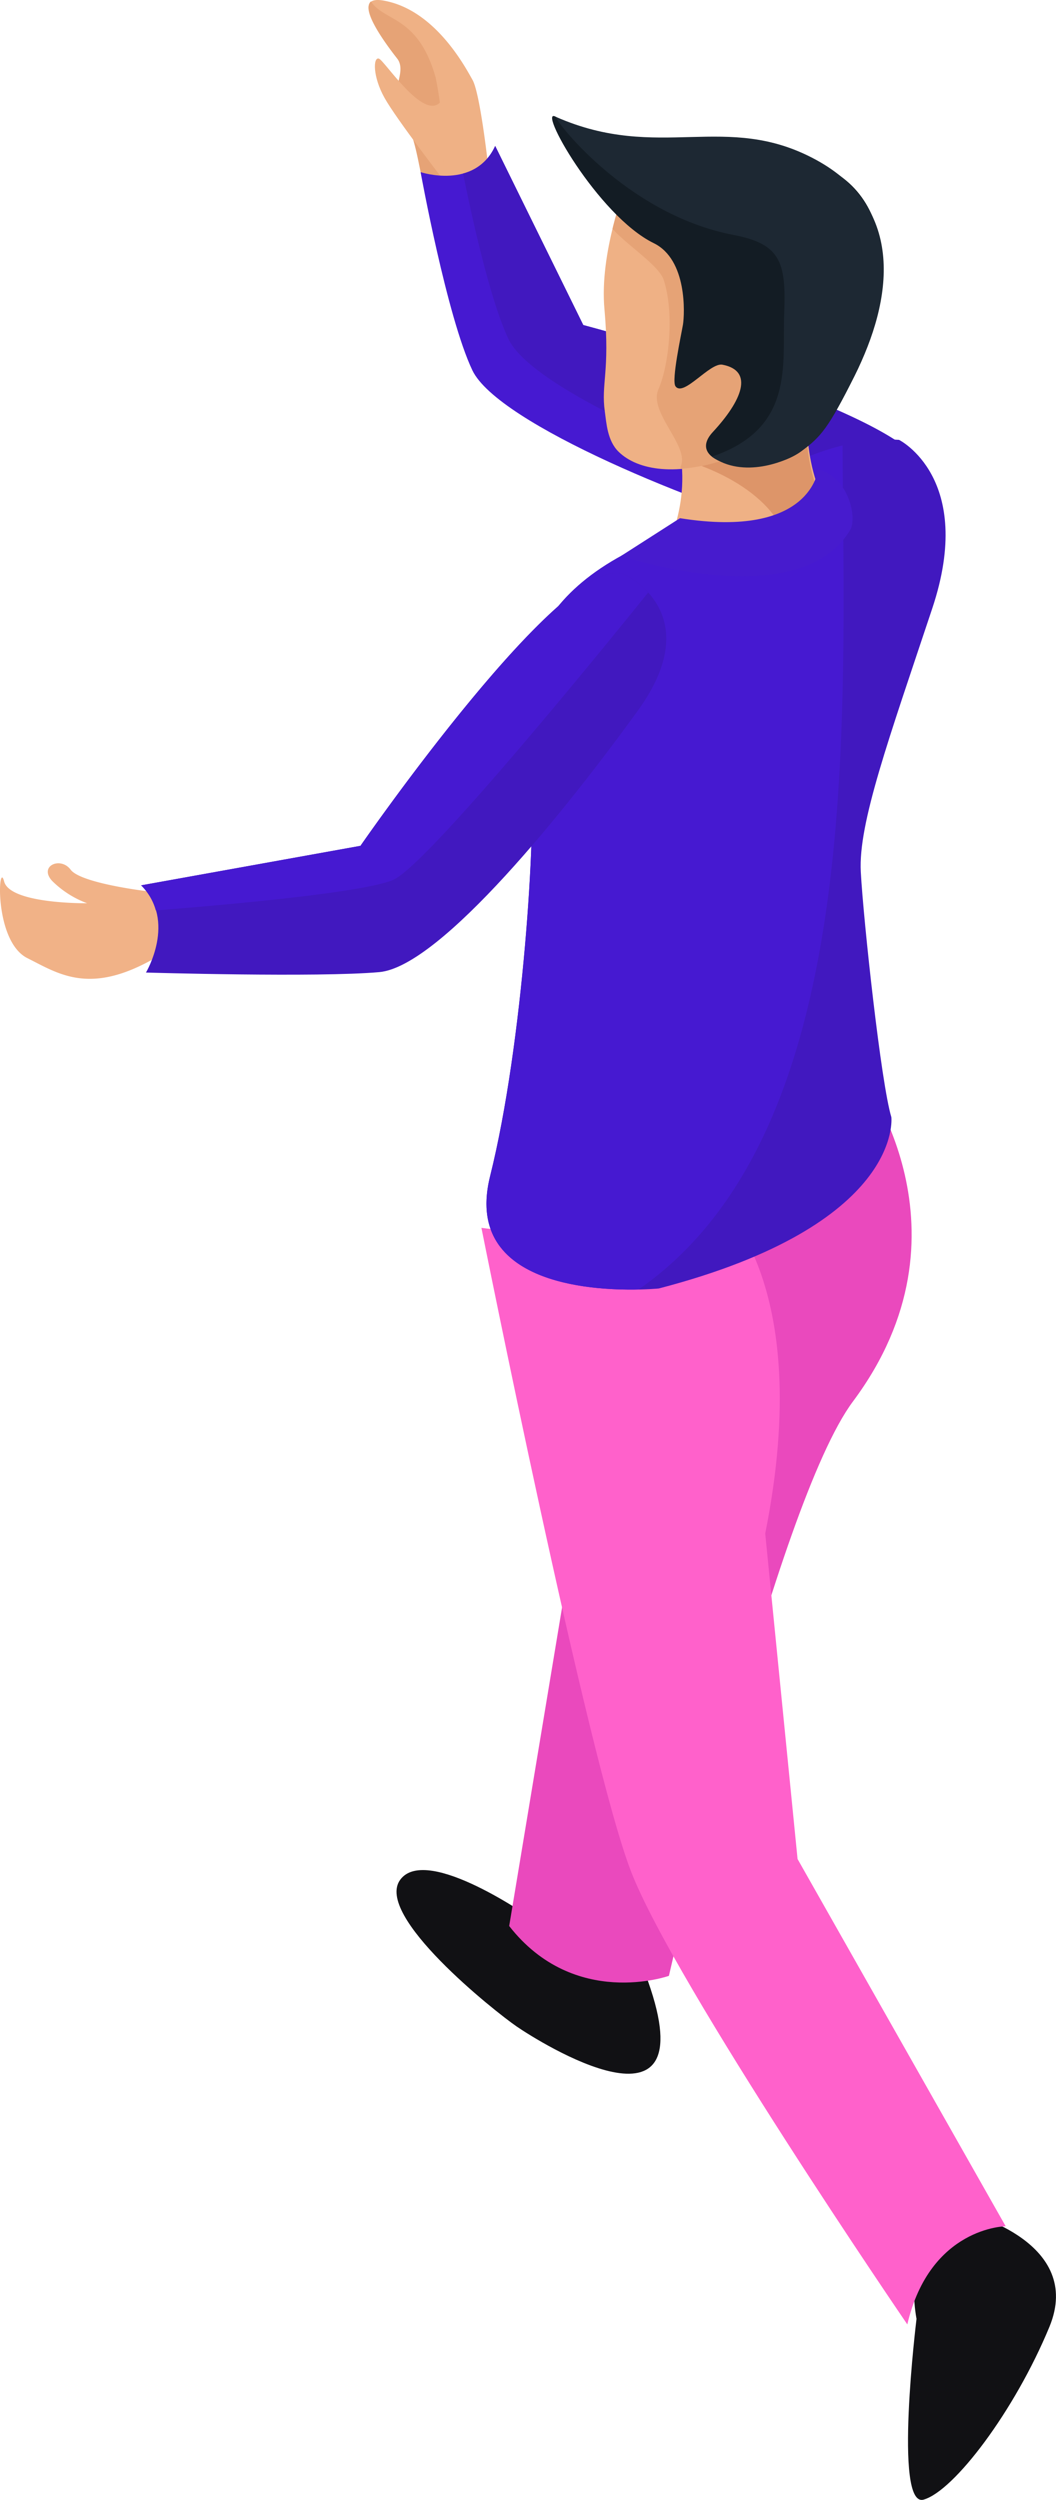 <svg xmlns="http://www.w3.org/2000/svg" width="130.103" height="307.916" viewBox="0 0 130.103 307.916">
  <g id="select_spot_vector_1" data-name="select spot vector 1" transform="translate(-538.071 -43.763)">
    <g id="Group_67266" data-name="Group 67266" transform="translate(583.466 43.763)">
      <g id="Group_67265" data-name="Group 67265">
        <path id="Path_187806" data-name="Path 187806" d="M559.674,63.89s-.962-8.661-1.891-10.288c-.929-1.647-4.656-8.687-11-9.774-3.445-.6-1.5,3.016,1.673,7.08,1.456,1.838,2.918,2.891,2.457,6.817a26.145,26.145,0,0,0,1.08,9.214C552.64,68.955,559.674,63.89,559.674,63.89Z" transform="translate(-544.963 -43.763)" fill="#efb185"/>
        <path id="Path_187807" data-name="Path 187807" d="M551.766,66.42c-.646-2.022-.988-6.27-2.661-8.588-1.969-2.8.784-5.236-.672-7.074-2.47-3.155-4.156-6.151-3.188-6.968,1.686,2.542,5.822,1.739,7.976,9.385a50.624,50.624,0,0,1,.882,13.12C552.484,66.848,552.009,67.2,551.766,66.42Z" transform="translate(-544.938 -43.613)" fill="#e6a376"/>
        <path id="Path_187808" data-name="Path 187808" d="M553.752,60.11s-6.007-7.765-7.469-10.38c-1.482-2.628-1.429-5.071-.711-4.861.7.224,5.493,7.719,7.587,5.348C554.305,48.96,553.153,58.806,553.752,60.11Z" transform="translate(-544.29 -37.652)" fill="#efb185"/>
      </g>
      <path id="Path_187809" data-name="Path 187809" d="M608.422,87.51s-.751,10.874-14.476,7.093S555.5,80.753,552.321,74.141c-3.148-6.606-6.382-24.421-6.382-24.421s6.678,2.226,9.187-3.227L565.98,68.556S609.1,79.923,608.422,87.51Z" transform="translate(-539.514 -28.519)" fill="#4619d1"/>
      <path id="Path_187810" data-name="Path 187810" d="M603.981,87.51c.678-7.587-42.441-18.955-42.441-18.955L550.686,46.492a5.882,5.882,0,0,1-3.952,3.405c1.133,5.644,3.385,15.754,5.6,20.4,3.161,6.612,27.886,16.676,41.624,20.463,3.991,1.093,6.856.935,8.944.191A9.843,9.843,0,0,0,603.981,87.51Z" transform="translate(-535.073 -28.519)" fill="#4118bf"/>
    </g>
    <g id="Group_67267" data-name="Group 67267" transform="translate(586.922 176.282)">
      <path id="Path_187811" data-name="Path 187811" d="M562.42,84.887s-13.166-9.372-16.459-4.979,11.618,16.235,14.344,18.105,23.427,14.918,16.169-5.585S562.42,84.887,562.42,84.887Z" transform="translate(-545.488 19.082)" fill="#111114"/>
      <path id="Path_187812" data-name="Path 187812" d="M562.6,85.161s14.154,3.556,9.879,13.943c-4.294,10.38-11.756,20.219-15.5,21.286s-.876-22.274-.876-22.274S553.652,86.4,562.6,85.161Z" transform="translate(-492.035 54.972)" fill="#111114"/>
      <path id="Path_187813" data-name="Path 187813" d="M591.019,63.884s14.549,19.159-1.067,40.1c-9.477,12.7-22.676,70.748-22.676,70.748s-11.644,4.149-19.679-6.138l8.542-51.457,15.576-38.792S576.575,78.459,591.019,63.884Z" transform="translate(-533.714 -63.884)" fill="#ea49bd"/>
      <path id="Path_187814" data-name="Path 187814" d="M576,66.2s12.349,9.57,6.046,41.091l3.985,40.09,25.64,45.234s-9.313.086-12.118,12.092c0,0-28.637-41.881-34.024-55.752s-18.448-79.317-18.448-79.317S563.416,72.138,576,66.2Z" transform="translate(-536.619 -50.924)" fill="#ff61cb"/>
    </g>
    <g id="Group_67268" data-name="Group 67268" transform="translate(598.005 58.05)">
      <path id="Path_187815" data-name="Path 187815" d="M598,52.025s9.451,4.716,4.09,20.779c-5.342,16.05-9.122,26.437-8.8,32.43s2.509,26.127,3.767,30.217c0,0,1.568,13.232-28.649,21.1,0,0-24.876,2.516-20.786-13.851s5.677-42.81,5.032-49.119c-.619-6.29-4.386-18.889,11.348-27.392S587.939,51.4,598,52.025Z" transform="translate(-547.171 -12.135)" fill="#4118bf"/>
      <path id="Path_187816" data-name="Path 187816" d="M591.04,52.093c-7.409,1.824-15.023,6.994-27.036,13.482-15.734,8.5-11.967,21.1-11.348,27.392.645,6.31-.942,32.746-5.032,49.119-3.28,13.146,12.092,14.114,18.283,13.976C593.675,136.784,591.219,86.776,591.04,52.093Z" transform="translate(-547.17 -11.518)" fill="#4619d1"/>
      <path id="Path_187817" data-name="Path 187817" d="M568.722,51.468s-1.087,9.043,2,14.694c2.832,5.131-18.461,9.813-18.961,5.058-.046-.507,4.031-8.285-1.12-17.506C547.955,48.886,568.722,51.468,568.722,51.468Z" transform="translate(-529.119 -18.862)" fill="#efb185"/>
      <path id="Path_187818" data-name="Path 187818" d="M568.478,64.277c-2.305-4.2-2.305-10.268-2.141-13.106l-15.55,7.712.027.04c.553.132,11.051,2.793,13.311,10.34C567.332,67.959,569.505,66.148,568.478,64.277Z" transform="translate(-526.972 -16.668)" fill="#dd9569"/>
      <path id="Path_187819" data-name="Path 187819" d="M552.09,49.987s-3.306,8.213-2.634,15.273c.678,7.6-.441,9.142.039,12.52.2,1.436.309,3.629,1.719,4.986,2.345,2.266,7.179,3.1,13.739.7,7.936-2.9,16.274-13.8,12.889-23.6C574.437,50.079,564.03,42.011,552.09,49.987Z" transform="translate(-534.913 -41.388)" fill="#efb185"/>
      <path id="Path_187820" data-name="Path 187820" d="M576.572,70.447c-3.168-8.819-11.078-19.4-11-19.963.053-.329-2.549-1.976-5.546-3.734a17.993,17.993,0,0,0-8.852,3.214,43.157,43.157,0,0,0-1.647,5.3c1.89,2.1,5.737,4.512,6.316,6.31,1.363,4.222.593,10.61-.652,13.442-1.264,2.832,3.82,6.968,2.753,9.471a.753.753,0,0,0-.027.336,22.46,22.46,0,0,0,6.119-1.37C569.11,81.591,574.332,76.467,576.572,70.447Z" transform="translate(-533.999 -41.364)" fill="#e6a376"/>
      <path id="Path_187821" data-name="Path 187821" d="M548.9,46.056c-2.549-1.561,5.1,12.158,12.027,15.543,4.156,2.035,3.794,8.746,3.6,10-.211,1.245-1.442,6.9-.929,7.62.975,1.39,4.235-2.957,5.789-2.654,3.925.757,2.391,4.439-1.185,8.292-3.794,4.09,6.217,5.769,10.86,2.391,2.444-1.791,3.366-2.865,6.6-9.313,4.7-9.366,6.006-23.262-6.152-26.641C567.882,48.058,555.842,50.337,548.9,46.056Z" transform="translate(-540.312 -45.932)" fill="#131c24"/>
      <path id="Path_187822" data-name="Path 187822" d="M578.668,87.145c2.444-1.791,3.366-2.865,6.6-9.313,4.7-9.366,6.316-20.6-4.775-26.615-11.065-6.007-19.284.31-31.989-5.262-.658-.277,8.318,11.96,21.906,14.542,5.822,1.113,6.441,3.451,6.184,9.767-.244,6.1,1.324,14.081-8.9,17.519C571.49,90.523,576.851,88.455,578.668,87.145Z" transform="translate(-539.915 -45.832)" fill="#1d2833"/>
      <path id="Path_187823" data-name="Path 187823" d="M556.947,58.56l-7.258,4.65s21.912,7.383,28.228-3.2c.883-1.5-.184-6.52-3.952-7.469C573.965,52.54,573.221,61.155,556.947,58.56Z" transform="translate(-533.105 -9.021)" fill="#471bce"/>
    </g>
    <g id="Group_67269" data-name="Group 67269" transform="translate(538.071 114.329)">
      <path id="Path_187824" data-name="Path 187824" d="M556.038,63.333s-8.016-.962-9.26-2.628-3.965-.461-2.292,1.37a12.01,12.01,0,0,0,4.321,2.76s-9.491.125-10.228-2.687c-.718-2.806-1.3,7.35,2.858,9.445,4.182,2.088,8.365,5.144,18.072-1.488C559.509,70.1,559.417,65.513,556.038,63.333Z" transform="translate(-538.071 -24.147)" fill="#f1b287"/>
      <path id="Path_187825" data-name="Path 187825" d="M600.309,54.7s10.287,4.67,1.646,16.676c-8.661,11.98-24.3,31.581-31.9,32.272-7.574.678-28.748.053-28.748.053s3.807-6.336-.593-10.742l27.023-4.867S593.17,51.3,600.309,54.7Z" transform="translate(-523.324 -54.477)" fill="#4118bf"/>
      <path id="Path_187826" data-name="Path 187826" d="M600.309,54.7c-7.139-3.4-32.575,33.392-32.575,33.392l-27.023,4.867a6.863,6.863,0,0,1,1.811,3.089c9.043-.711,25.778-2.213,29.282-3.78,4.268-1.923,26.213-28.953,31.37-35.368A9.791,9.791,0,0,0,600.309,54.7Z" transform="translate(-523.324 -54.477)" fill="#4619d1"/>
    </g>
  </g>
</svg>
